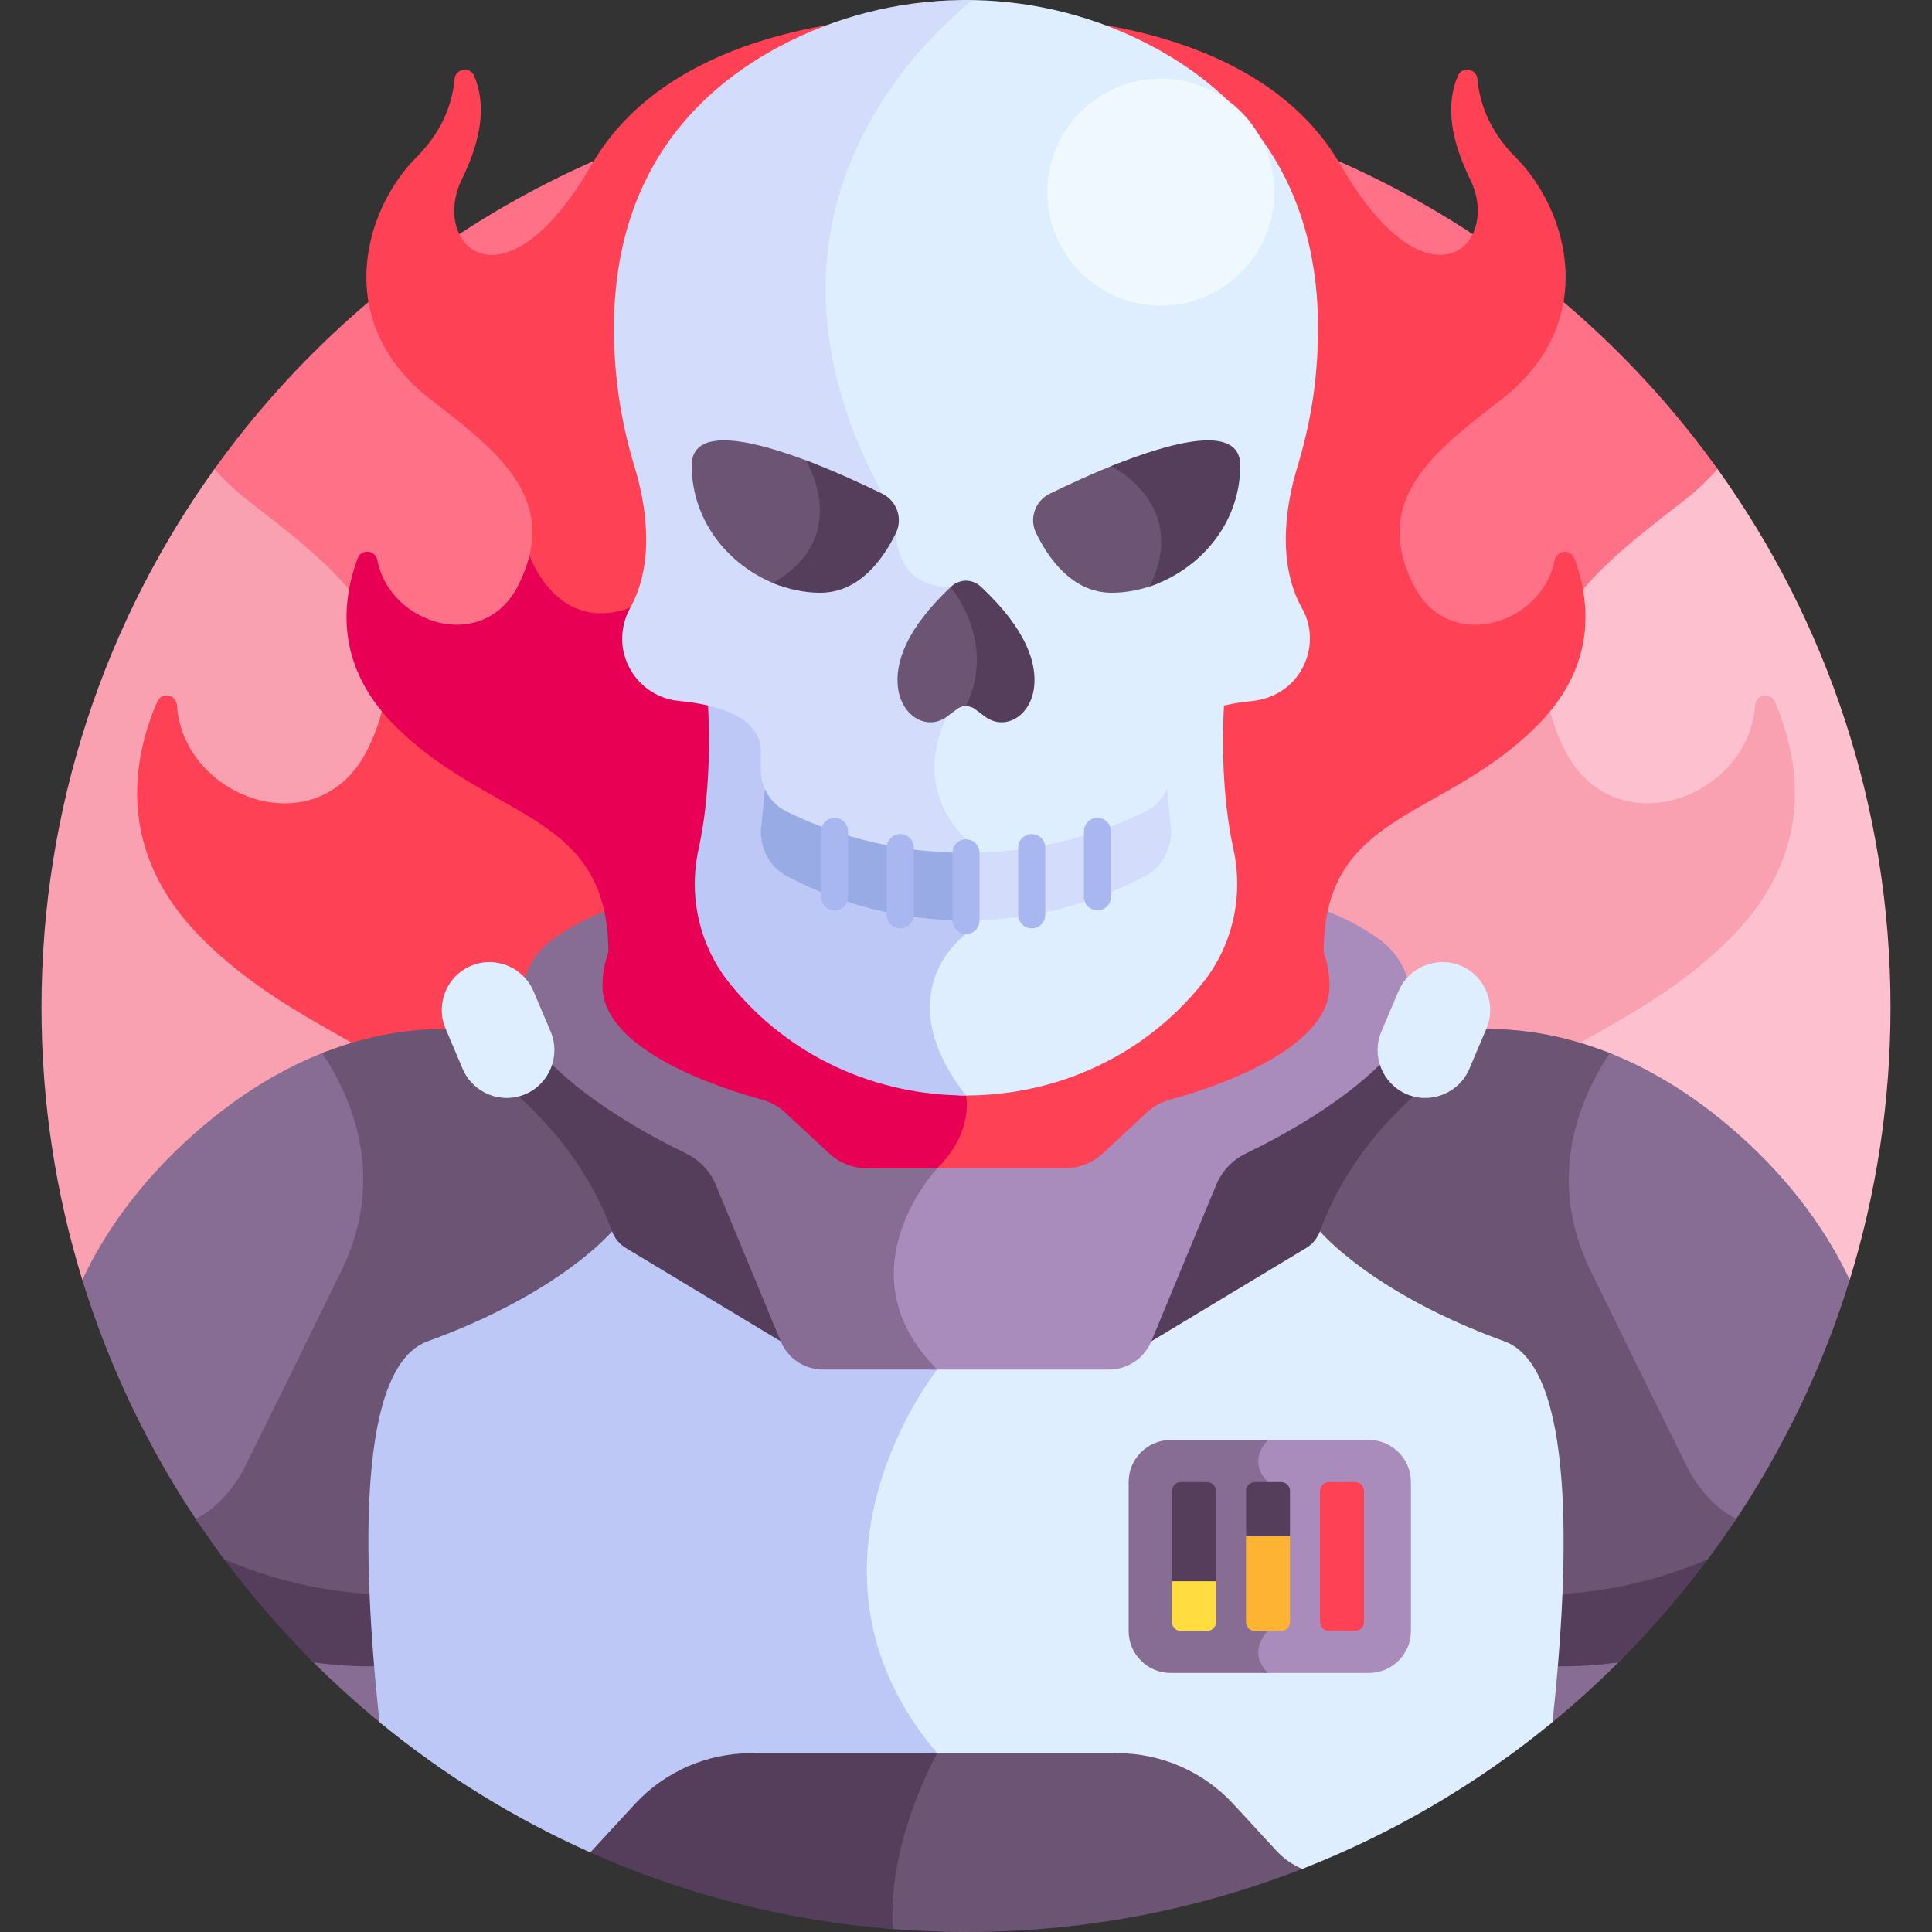 <svg id="Layer_1" enable-background="new 0 0 511.993 511.993" height="512" viewBox="0 0 511.993 511.993" width="512" xmlns="http://www.w3.org/2000/svg"><rect x="0" y="0" width="511.993" height="511.993" fill="#333333" stroke="none"/><g><path d="m242.161 124.302h-185.338c-28.84 40.186-45.829 89.451-45.829 142.689 0 25.121 3.788 49.357 10.812 72.174h220.355z" fill="#f9a0b1"/><path d="m500.998 266.991c0-53.238-16.989-102.503-45.829-142.689h-185.337v214.863h220.354c7.024-22.817 10.812-47.053 10.812-72.174z" fill="#fcc0cf"/><path d="m101.793 185.63c-.686 4.12-2.141 8.502-4.514 13.205-12.949 25.659-48.685 12.907-50.413-12.003-.196-2.827-4.075-3.483-5.202-.883-6.508 15.019-11.177 39.727 11.821 62.725 36.059 36.058 81.036 29.813 75.155 90.491h29.577l83.943-3.382v-150.153z" fill="#ff4155"/><path d="m66.085 132.934c13.873 10.76 27.462 21.093 33.254 33.927h142.822v-144.481c-76.366 4.252-143.392 43.476-185.338 101.922 2.641 2.987 5.71 5.877 9.262 8.632z" fill="#ff7186"/><path d="m412.653 166.861c5.792-12.834 19.382-23.167 33.254-33.927 3.552-2.755 6.621-5.646 9.262-8.633-41.945-58.445-108.972-97.669-185.337-101.921v144.482h142.821z" fill="#ff7186"/><path d="m470.328 185.949c-1.127-2.6-5.006-1.943-5.202.883-1.728 24.91-37.464 37.662-50.413 12.003-2.373-4.703-3.829-9.085-4.514-13.205h-140.367v150.152l83.946 3.382h29.575c-5.882-60.678 39.096-54.433 75.155-90.491 22.997-22.997 18.329-47.706 11.82-62.724z" fill="#f9a0b1"/><path d="m330.663 237.608h-76.167v9.177c-1.985 1.608-7.92 7.105-9.297 16.299-1.305 8.712 1.856 18.083 9.391 27.858.262 1.616.98 9.357-7.267 17.605-.439.44-1.065 1.094-1.854 1.94h37.252c3.823 0 7.504-1.445 10.305-4.047l11.878-11.029c1.793-1.665 3.955-2.869 6.315-3.511 9.947-2.704 37.984-11.578 42.498-26.612v-6.815c0-18.499-23.054-20.865-23.054-20.865z" fill="#ff4155"/><path d="m255.996 247.524v-9.916h-74.666c-16.127 0-22.05 16.11-23.632 21.76-.036.577-.058 1.165-.058 1.771 0 17.564 32.303 27.817 43.134 30.762 2.361.642 4.522 1.846 6.315 3.511l11.878 11.029c2.801 2.601 6.482 4.047 10.305 4.047h18.26c.328-.344.624-.651.853-.88 9.85-9.85 7.612-19.3 7.612-19.3-21.555-27.667-.001-42.784-.001-42.784z" fill="#e80054"/><path d="m100.152 440.572c-6.049.104-12.241-.394-18.41-1.375 6.34 6.416 13.034 12.479 20.046 18.167-.613-5.568-1.171-11.189-1.636-16.792z" fill="#876d93"/><path d="m57.84 411.073c7.633 10.479 16.067 20.338 25.23 29.468 5.765.799 11.533 1.169 17.165 1.006-.576-6.794-1.026-13.559-1.302-20.146-15.681-.926-29.443-5.01-41.093-10.328z" fill="#543e5b"/><path d="m51.663 300.274c-14.903 13.143-24.135 26.758-29.857 38.891 7.141 23.198 17.629 44.929 30.909 64.624 9.049-4.591 13.523-14.333 13.763-14.869.043-.082 7.186-14.376 25.325-51.453 12.259-25.055 2.876-46.866-5.052-58.927-10.789 4.101-22.746 10.85-35.088 21.734z" fill="#876d93"/><path d="m131.233 284.145c-3.4-2.429-4.02-7.163-1.508-10.386-7.002-1.323-23.609-2.926-44.343 5.316 7.789 11.654 17.179 32.989 5.073 57.732-18.347 37.5-25.347 51.5-25.347 51.5s-4.38 9.778-13.231 14.209c2.414 3.629 4.915 7.195 7.514 10.684 11.842 5.081 25.739 8.819 41.506 9.338-1.302-32.883 1.823-61.144 15.432-66.081 35.333-12.817 48.867-29.155 48.867-29.155-8.094-22.135-24.534-36.421-33.963-43.157z" fill="#6c5475"/><path d="m411.841 440.572c-.466 5.603-1.023 11.224-1.637 16.792 7.013-5.688 13.706-11.751 20.047-18.167-6.169.981-12.362 1.479-18.41 1.375z" fill="#876d93"/><path d="m411.758 441.547c5.632.164 11.4-.206 17.165-1.006 9.163-9.13 17.596-18.989 25.229-29.468-11.65 5.318-25.413 9.402-41.092 10.328-.275 6.588-.725 13.352-1.302 20.146z" fill="#543e5b"/><path d="m460.33 300.274c-12.342-10.884-24.299-17.633-35.088-21.735-7.928 12.062-17.311 33.872-5.052 58.927 18.14 37.077 25.282 51.371 25.325 51.453.24.537 4.714 10.278 13.763 14.869 13.28-19.695 23.768-41.426 30.909-64.624-5.722-12.132-14.955-25.747-29.857-38.89z" fill="#876d93"/><path d="m452.601 413.201c2.599-3.489 5.1-7.055 7.514-10.684-8.852-4.431-13.231-14.209-13.231-14.209s-7-14-25.347-51.5c-12.106-24.743-2.716-46.078 5.073-57.732-20.733-8.242-37.34-6.639-44.343-5.316 2.512 3.223 1.891 7.956-1.508 10.386-9.429 6.737-25.869 21.022-33.963 43.157 0 0 13.533 16.338 48.867 29.155 13.61 4.937 16.734 33.198 15.432 66.081 15.767-.52 29.665-4.257 41.506-9.338z" fill="#6c5475"/><path d="m326.891 476.128c-7.937-8.618-19.118-13.52-30.834-13.52-8.616 0-29.711 0-51.243 0 .571.727 1.154 1.455 1.76 2.181-1.645 3.082-6.831 13.42-9.688 26.303-1.585 7.144-2.146 13.835-1.728 20.01 6.871.579 13.818.891 20.838.891 32.476 0 63.469-6.334 91.831-17.81-3.579-.928-6.928-2.846-9.583-5.729z" fill="#6c5475"/><path d="m246.731 462.608c-17.551 0-35.632 0-47.687 0-11.716 0-22.897 4.902-30.834 13.52l-11.354 12.327c-.6.651-1.245 1.238-1.911 1.792 25.235 11.44 52.754 18.724 81.683 20.987-1.603-23.191 11.755-46.625 11.755-46.625-.568-.667-1.114-1.334-1.652-2.001z" fill="#543e5b"/><path d="m398.663 355.457c-35.333-12.817-48.867-29.155-48.867-29.155h-1.051c-.687.974-1.572 1.804-2.606 2.427l-41.038 24.728c-1.88 4.531-6.302 7.483-11.207 7.483-12.131 0-32.43 0-49.394 0 .601.708 1.233 1.415 1.906 2.122-2.599 3.52-10.735 15.411-15.22 31.868-4.824 17.703-6.03 44.068 15.242 69.677h49.629c11.716 0 22.897 4.902 30.834 13.52l11.354 12.327c1.97 2.139 4.322 3.748 6.865 4.819 24.216-9.46 46.558-22.659 66.315-38.892 4.882-45.505 5.533-94.287-12.762-100.924z" fill="#deeeff"/><path d="m246.496 360.941c-12.4 0-23.305 0-28.398 0-4.905 0-9.327-2.953-11.207-7.483l-41.038-24.728c-1.034-.623-1.919-1.453-2.606-2.427h-1.051s-13.533 16.338-48.867 29.155c-18.295 6.637-17.644 55.419-12.762 100.924 16.876 13.866 35.64 25.514 55.845 34.514.146-.149.301-.286.443-.44l11.354-12.327c7.937-8.618 19.118-13.52 30.834-13.52h49.34c-42-49.2 0-101.667 0-101.667-.665-.667-1.288-1.334-1.887-2.001z" fill="#bec8f7"/><path d="m183.818 305.677c-9.196-4.439-27.834-14.415-38.723-26.982-4.327-4.994-5.769-11.383-4.598-17.295l-1.646-1.569-11.679 12.398c-3.026 3.212-2.529 8.35 1.061 10.916 9.429 6.737 25.869 21.022 33.963 43.157.676 1.849 1.971 3.411 3.657 4.427l41.038 24.729h2l-17.201-41.46c-1.513-3.648-4.315-6.604-7.872-8.321z" fill="#543e5b"/><path d="m328.174 305.677c9.196-4.439 27.834-14.415 38.723-26.982 4.327-4.994 5.769-11.383 4.598-17.295l1.646-1.569 11.679 12.398c3.026 3.212 2.529 8.35-1.061 10.916-9.429 6.737-25.869 21.022-33.963 43.157-.676 1.849-1.97 3.411-3.657 4.427l-41.038 24.729h-2l17.201-41.46c1.514-3.648 4.316-6.604 7.872-8.321z" fill="#543e5b"/><path d="m365.198 248.685c-7.916-5.544-19.565-11.078-34.535-11.078 0 0 21.667 3 21.667 23.666 0 17.202-31.638 27.245-42.247 30.129-2.312.628-4.429 1.808-6.185 3.439l-11.633 10.803c-2.744 2.547-6.349 3.963-10.093 3.963-11.928 0-23.848 0-35.769 0-4.358 5.265-22.332 29.85-.108 53.333h47.6c4.905 0 9.327-2.953 11.207-7.483l17.201-41.46c1.513-3.648 4.315-6.603 7.872-8.32 9.196-4.439 27.835-14.415 38.723-26.982 7.942-9.168 6.235-23.051-3.7-30.01z" fill="#a98bbc"/><path d="m229.821 309.608c-3.744 0-7.349-1.416-10.093-3.963l-11.633-10.803c-1.756-1.63-3.873-2.81-6.185-3.439-10.608-2.884-42.246-12.927-42.246-30.129 0-20.666 21.667-23.666 21.667-23.666-14.969 0-26.619 5.533-34.535 11.078-9.935 6.959-11.642 20.842-3.699 30.01 10.888 12.567 29.527 22.543 38.723 26.982 3.556 1.717 6.358 4.672 7.872 8.32l17.201 41.46c1.88 4.531 6.302 7.483 11.207 7.483h30.286c-25.933-25.933 0-53.333 0-53.333-6.189 0-12.379 0-18.565 0z" fill="#876d93"/><path d="m362.795 381.608h-27.767s-5.824 5.336 0 11.159v39.422s-5.824 5.336 0 11.16h27.767c6.11 0 11.109-4.999 11.109-11.109v-39.522c0-6.111-4.999-11.11-11.109-11.11z" fill="#a98bbc"/><path d="m336.028 381.608h-25.823c-6.11 0-11.109 4.999-11.109 11.109v39.522c0 6.11 4.999 11.109 11.109 11.109h25.823c-5.824-5.824 0-11.16 0-11.16v-39.422c-5.824-5.823 0-11.158 0-11.158z" fill="#876d93"/><path d="m319.911 392.767h-6.996c-1.284 0-2.326 1.041-2.326 2.326v24.515h11.648v-24.515c0-1.285-1.041-2.326-2.326-2.326z" fill="#543e5b"/><path d="m339.526 432.189h-6.996c-1.284 0-2.326-1.041-2.326-2.326v-23.956h11.648v23.956c0 1.285-1.042 2.326-2.326 2.326z" fill="#ffb332"/><path d="m339.526 392.767h-6.996c-1.284 0-2.326 1.041-2.326 2.326v12.015h11.648v-12.015c0-1.285-1.042-2.326-2.326-2.326z" fill="#543e5b"/><path d="m359.141 432.189h-6.996c-1.284 0-2.326-1.041-2.326-2.326v-34.771c0-1.284 1.041-2.326 2.326-2.326h6.996c1.284 0 2.326 1.041 2.326 2.326v34.771c-.001 1.285-1.042 2.326-2.326 2.326z" fill="#ff4155"/><path d="m319.911 432.189h-6.996c-1.284 0-2.326-1.041-2.326-2.326v-10.815h11.648v10.815c0 1.285-1.041 2.326-2.326 2.326z" fill="#ffdd40"/><path d="m139.21 289.97c-6.41 2.72-13.88-.3-16.6-6.71l-4.538-10.696c-2.72-6.41.3-13.88 6.71-16.6 6.41-2.72 13.88.3 16.6 6.71l4.538 10.696c2.72 6.41-.3 13.88-6.71 16.6z" fill="#deeeff"/><path d="m372.782 289.97c6.41 2.72 13.88-.3 16.6-6.71l4.538-10.696c2.72-6.41-.3-13.88-6.71-16.6-6.41-2.72-13.88.3-16.599 6.71l-4.538 10.696c-2.72 6.41.299 13.88 6.709 16.6z" fill="#deeeff"/><path d="m417.203 147.961c-.969-2.593-4.696-2.203-5.221.515-3.282 17.007-28.111 24.921-37.365 6.583-11.48-22.748 5.622-35.53 23.313-49.252 26-20.167 17.917-49.917 3.667-64.167-7.258-7.259-9.551-14.906-10.054-20.663-.245-2.807-4.096-3.48-5.195-.886-2.901 6.848-2.561 15.545 3.25 27.424 8.5 17.374-11.113 36.421-34.436-3.942-25.773-44.599-99.166-39.266-99.166-39.266s-1.93-.139-5.26-.184c-6.317 5.953-13.771 14.267-20.077 24.888-12.757 21.483-22.794 56.691 1.777 102.437l3.494 10.057c.023 1.365.373 7.128 4.439 11.287 2.491 2.549 5.851 3.977 10.002 4.255l-.85 32.423c-1.37 2.636-9.018 19.089 4.974 33.57v23.745c-1.531 1.24-5.404 4.803-7.73 10.58l9.23-.372 95.267 3.838c-4.931-46.315 28.957-41.397 56.083-68.524 15.952-15.951 14.095-33.003 9.858-44.346z" fill="#ff4155"/><path d="m114.063 105.807c16.211 12.574 31.91 24.364 25.594 43.751 1.441 3.144 5.042 9.528 11.621 12.671 4.852 2.318 10.324 2.397 16.265.242 11.457-4.165 52.898 7.902 83.716 18.035l.652-24.909c-14.807 0-14.481-14.349-14.481-14.349l-3.615-10.404c-34.774-64.616-.941-108.272 19.11-126.674-14.156-.42-73.469.253-96.092 39.403-23.323 40.363-42.937 21.317-34.437 3.942 5.811-11.878 6.151-20.576 3.25-27.424-1.099-2.595-4.95-1.921-5.195.886-.503 5.757-2.796 13.405-10.055 20.663-14.25 14.251-22.333 44.001 3.667 64.167z" fill="#ff4155"/><path d="m248.417 257.298c2.808-6.426 7.58-9.775 7.58-9.775v-25.097c-15.181-15.181-4.984-32.562-4.984-32.562l.286-10.929c-30.958-10.157-72.461-22.16-84.268-17.874-19.52 7.087-26.705-13.811-26.705-13.811l-.004-.002c-.602 2.472-1.562 5.067-2.946 7.81-9.255 18.338-34.083 10.424-37.366-6.583-.524-2.718-4.252-3.108-5.221-.515-4.237 11.343-6.094 28.395 9.856 44.346 27.127 27.126 61.014 22.209 56.083 68.524z" fill="#e80054"/><path d="m326.869 225.045c-3.221-14.699-2.966-30.503-2.438-39.415-10.072 2.243-15.345 6.859-15.345 13.548v4.914c0 4.126-2.366 7.965-6.028 9.779-14.345 7.105-30.616 10.859-47.058 10.859-.01 0-.022 0-.032 0-.491 0-.98-.015-1.471-.021v22.076c-1.985 1.608-7.92 7.105-9.297 16.299-1.275 8.515 1.727 17.661 8.899 27.198 24.011.555 48.24-9.361 64.613-29.785 7.97-9.944 10.884-23.004 8.157-35.452z" fill="#deeeff"/><path d="m255.996 247.524v-22.794c-.009 0-.02 0-.029 0-16.435-.005-32.699-3.76-47.034-10.861-3.661-1.813-6.026-5.651-6.026-9.777v-4.914c0-6.697-5.271-11.313-15.345-13.553.528 8.911.783 24.719-2.438 39.419-2.728 12.448.186 25.508 8.157 35.451 15.922 19.861 39.316 29.808 62.715 29.811-21.554-27.665 0-42.782 0-42.782z" fill="#bec8f7"/><path d="m308.955 205.742c-.536 3.475-2.731 6.56-5.898 8.128-14.345 7.105-30.616 10.859-47.058 10.859-.01 0-.022 0-.032 0-.49 0-.98-.015-1.47-.021v19.21c16.905.248 33.871-3.681 49.128-11.827 4.142-2.211 6.739-6.793 6.739-11.776z" fill="#d3dcfb"/><path d="m255.967 224.73c-16.435-.005-32.699-3.76-47.034-10.86-3.166-1.568-5.36-4.652-5.896-8.126l-1.409 14.572c0 4.982 2.596 9.564 6.737 11.775 14.786 7.895 31.204 11.85 47.631 11.851v-19.212c-.009 0-.02 0-.029 0z" fill="#98abe5"/><path d="m348.357 102.473c6.237-52.479-19.532-78.535-45.42-91.447-14.945-7.456-31.28-11.125-47.596-11.024-7.014 5.948-16.756 15.66-24.682 29.009-12.757 21.483-22.794 56.691 1.777 102.437l3.494 10.057c.023 1.365.373 7.128 4.439 11.287 2.491 2.549 5.851 3.977 10.002 4.255l-.85 32.423c-1.37 2.636-9.018 19.089 4.974 33.57v2.948c16.905.23 33.87-3.414 49.128-10.971 4.142-2.052 6.739-6.302 6.739-10.924v-4.914c0-9.568 12.449-12.523 21.487-13.407 4.88-.478 9.411-2.952 12.225-6.969 3.656-5.22 4.09-12.06 1.018-17.505-7.207-12.774-3.833-29.082-1.367-37.239 2.135-7.058 3.762-14.265 4.632-21.586z" fill="#deeeff"/><path d="m251.013 189.864.898-34.267c-14.807 0-14.481-14.349-14.481-14.349l-3.615-10.404c-37.738-70.125 5.325-115.564 23.884-130.827-16.664-.268-33.378 3.394-48.644 11.008-25.888 12.912-51.656 38.968-45.42 91.447.87 7.321 2.497 14.529 4.631 21.586 2.451 8.107 5.799 24.265-1.235 37.003-2.059 3.729-2.708 8.127-1.644 12.251 1.777 6.887 7.613 11.79 14.459 12.431 9.06.849 21.783 3.762 21.783 13.435v4.914c0 4.622 2.596 8.872 6.737 10.923 14.786 7.324 31.204 10.992 47.631 10.993v-3.582c-15.182-15.181-4.984-32.562-4.984-32.562z" fill="#d3dcfb"/><path d="m308.057 136.499c-2.609-7.498-8.809-11.88-11.604-13.537l.151-.274c-7.024 2.735-13.75 5.866-18.427 8.157-3.856 1.888-5.491 6.542-3.615 10.404 3.278 6.747 9.629 15.835 20.055 15.835 4.048 0 8.147-.841 12.035-2.391 2.876-6.487 3.351-12.602 1.405-18.194z" fill="#6c5475"/><path d="m218.087 140.801c1.975-7.699-.846-14.881-2.377-17.988-15.412-6.035-32.394-10.241-32.394.53 0 15.406 10.669 27.334 23.243 31.815 6.166-3.747 10.045-8.57 11.528-14.357z" fill="#6c5475"/><path d="m257.496 187.42c7.466-15.877-1.919-29.524-4.043-32.294l.049-.622c-.555.277-1.094.624-1.591 1.093-12.067 11.374-14.722 20.251-13.945 26.606.941 7.694 7.802 11.593 13.047 7.661l2.579-1.934c1.196-.896 2.619-1.058 3.904-.51z" fill="#6c5475"/><ellipse cx="307.688" cy="51.077" fill="#f0f8ff" rx="30.064" ry="30.064" transform="matrix(.151 -.989 .989 .151 210.664 347.501)"/><g><path d="m221.161 241.259c-1.978 0-3.582-1.604-3.582-3.582v-17.361c0-1.978 1.604-3.582 3.582-3.582s3.582 1.604 3.582 3.582v17.361c0 1.978-1.604 3.582-3.582 3.582z" fill="#a8b7ef"/></g><g><path d="m290.832 241.259c-1.978 0-3.582-1.604-3.582-3.582v-17.361c0-1.978 1.604-3.582 3.582-3.582s3.582 1.604 3.582 3.582v17.361c0 1.978-1.604 3.582-3.582 3.582z" fill="#a8b7ef"/></g><g><path d="m238.579 246.026c-1.978 0-3.582-1.604-3.582-3.582v-17.822c0-1.978 1.604-3.582 3.582-3.582s3.582 1.604 3.582 3.582v17.822c0 1.978-1.604 3.582-3.582 3.582z" fill="#a8b7ef"/></g><g><path d="m273.414 246.026c-1.978 0-3.582-1.604-3.582-3.582v-17.824c0-1.978 1.604-3.582 3.582-3.582s3.582 1.604 3.582 3.582v17.824c0 1.978-1.604 3.582-3.582 3.582z" fill="#a8b7ef"/></g><g><path d="m255.996 247.524c-1.978 0-3.582-1.604-3.582-3.582v-17.933c0-1.978 1.604-3.582 3.582-3.582s3.582 1.604 3.582 3.582v17.933c.001 1.978-1.603 3.582-3.582 3.582z" fill="#a8b7ef"/></g><g fill="#543e5b"><path d="m233.815 130.844c-5.081-2.488-12.579-5.968-20.25-8.854.004.007 12.614 20.384-8.781 32.475 4.051 1.695 8.349 2.618 12.591 2.618 10.426 0 16.777-9.088 20.055-15.835 1.876-3.862.241-8.516-3.615-10.404z"/><path d="m328.677 123.343c0-11.209-18.39-6.199-34.263.212.001.001 21.007 9.983 10.247 31.858 12.906-4.261 24.016-16.351 24.016-32.07z"/><path d="m255.996 187.096c.831 0 1.661.278 2.404.835l2.58 1.934c5.245 3.932 12.106.033 13.047-7.661.777-6.355-1.877-15.232-13.945-26.606-2.431-2.292-5.74-2.292-8.172 0 0 0 12.401 14.32 4.086 31.498z"/></g></g></svg>
